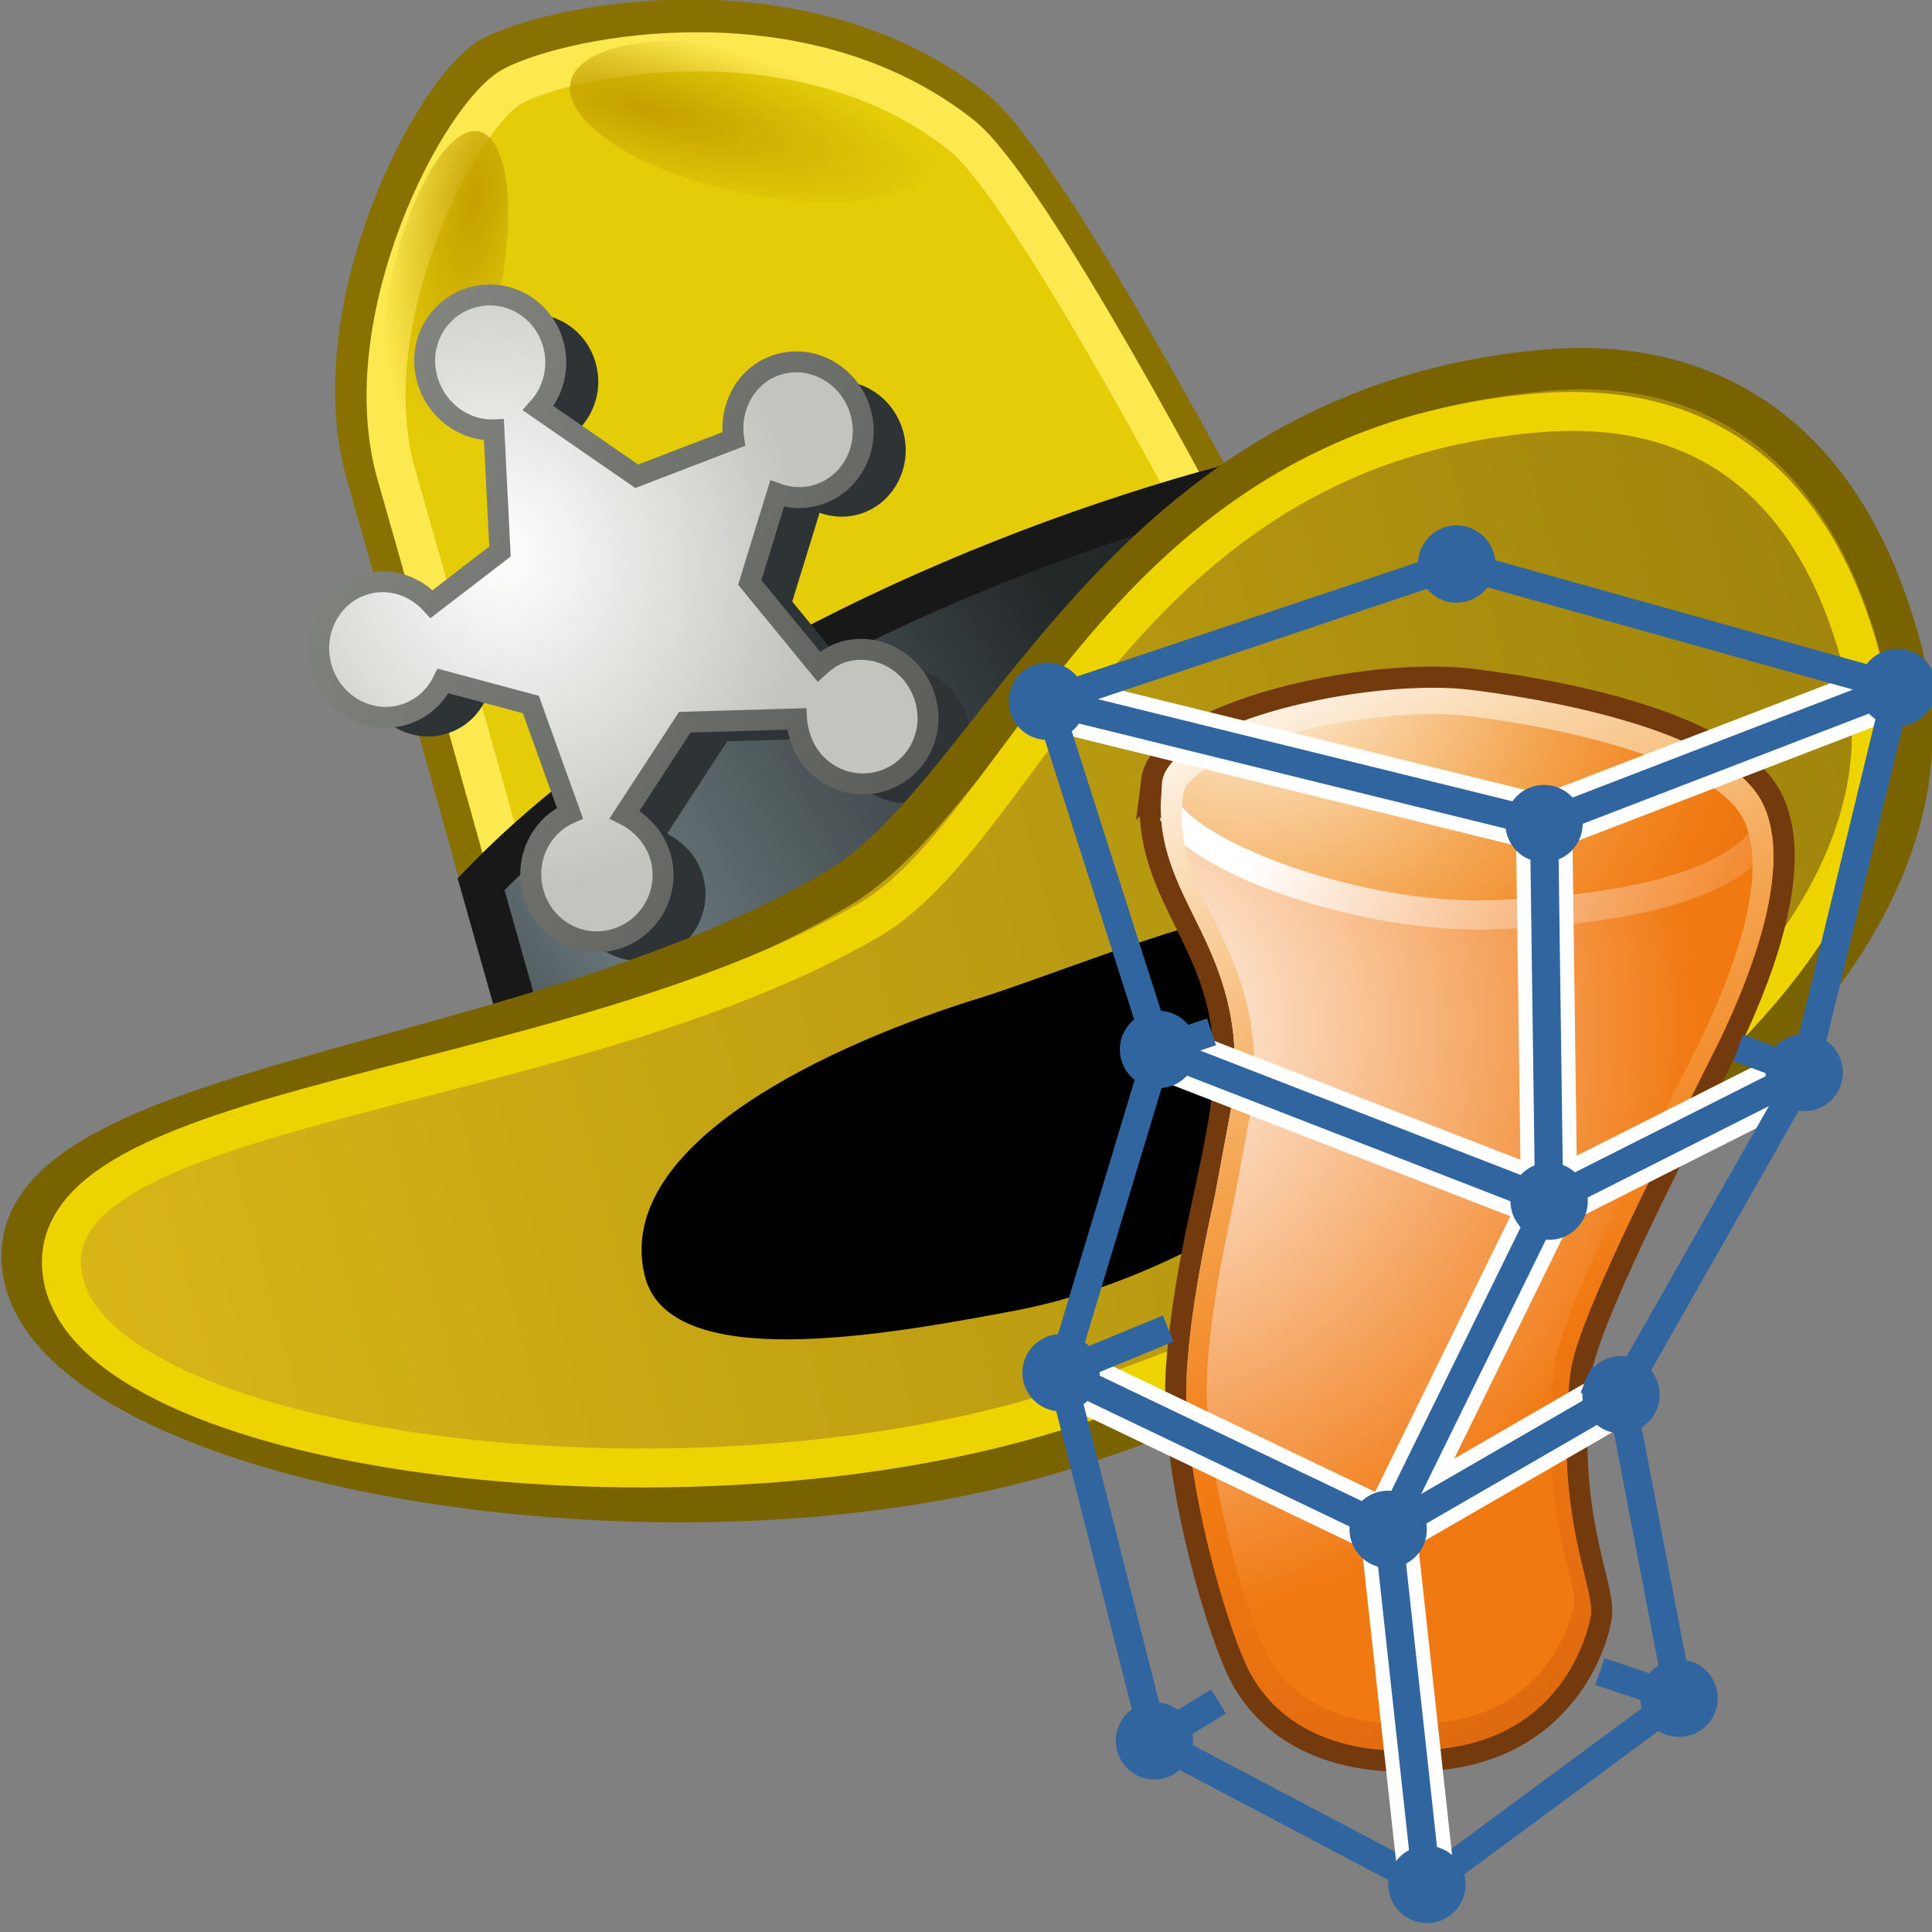 <?xml version="1.0" encoding="UTF-8" standalone="no"?>
<!-- Created with Inkscape (http://www.inkscape.org/) -->

<svg
   xmlns:a="http://ns.adobe.com/AdobeSVGViewerExtensions/3.0/"
   xmlns:i="http://ns.adobe.com/AdobeIllustrator/10.0/"
   xmlns:dc="http://purl.org/dc/elements/1.1/"
   xmlns:cc="http://creativecommons.org/ns#"
   xmlns:rdf="http://www.w3.org/1999/02/22-rdf-syntax-ns#"
   xmlns:svg="http://www.w3.org/2000/svg"
   xmlns="http://www.w3.org/2000/svg"
   xmlns:xlink="http://www.w3.org/1999/xlink"
   xmlns:sodipodi="http://sodipodi.sourceforge.net/DTD/sodipodi-0.dtd"
   xmlns:inkscape="http://www.inkscape.org/namespaces/inkscape"
   width="48px"
   height="48px"
   id="svg7511"
   version="1.1"
   inkscape:version="0.48.5 r10040"
   sodipodi:docname="wrangle.svg">
  <rect width="100%" height="100%" fill="#808080" stroke="none"/>
  <defs
     id="defs7513">
    <linearGradient
       id="linearGradient8408">
      <stop
         style="stop-color:#dbb718;stop-opacity:1;"
         offset="0"
         id="stop8410" />
      <stop
         style="stop-color:#9e830c;stop-opacity:1;"
         offset="1"
         id="stop8412" />
    </linearGradient>
    <linearGradient
       id="linearGradient8400">
      <stop
         style="stop-color:#ffffff;stop-opacity:1;"
         offset="0"
         id="stop8402" />
      <stop
         style="stop-color:#c4c4be;stop-opacity:1;"
         offset="1"
         id="stop8404" />
    </linearGradient>
    <linearGradient
       id="linearGradient8390">
      <stop
         style="stop-color:#888a85;stop-opacity:1;"
         offset="0"
         id="stop8392" />
      <stop
         style="stop-color:#5c5e5a;stop-opacity:1;"
         offset="1"
         id="stop8394" />
    </linearGradient>
    <linearGradient
       id="linearGradient8367">
      <stop
         style="stop-color:#4f595c;stop-opacity:1;"
         offset="0"
         id="stop8369" />
      <stop
         id="stop8375"
         offset="0.214"
         style="stop-color:#6c7a7e;stop-opacity:1;" />
      <stop
         style="stop-color:#232829;stop-opacity:1"
         offset="1"
         id="stop8371" />
    </linearGradient>
    <linearGradient
       inkscape:collect="always"
       id="linearGradient8349">
      <stop
         style="stop-color:#c4a000;stop-opacity:1;"
         offset="0"
         id="stop8351" />
      <stop
         style="stop-color:#c4a000;stop-opacity:0;"
         offset="1"
         id="stop8353" />
    </linearGradient>
    <radialGradient
       inkscape:collect="always"
       xlink:href="#linearGradient8349"
       id="radialGradient8355"
       cx="22.848"
       cy="8.308"
       fx="22.848"
       fy="8.308"
       r="5.256"
       gradientTransform="matrix(1.622,0.051,-0.041,0.435,-13.88,3.069)"
       gradientUnits="userSpaceOnUse" />
    <radialGradient
       inkscape:collect="always"
       xlink:href="#linearGradient8349"
       id="radialGradient8357"
       cx="22.648"
       cy="8.241"
       fx="22.648"
       fy="8.241"
       r="5.256"
       gradientTransform="matrix(1.473,-0.018,0.16,0.627,-12.025,3.057)"
       gradientUnits="userSpaceOnUse" />
    <linearGradient
       inkscape:collect="always"
       xlink:href="#linearGradient8367"
       id="linearGradient8373"
       x1="13.087"
       y1="21.736"
       x2="28.683"
       y2="17.695"
       gradientUnits="userSpaceOnUse"
       gradientTransform="matrix(1.003,-0.274,0.274,1.003,-6.959,5.923)" />
    <linearGradient
       inkscape:collect="always"
       xlink:href="#linearGradient8390"
       id="linearGradient8396"
       x1="11.524"
       y1="6.607"
       x2="24.843"
       y2="19.486"
       gradientUnits="userSpaceOnUse"
       gradientTransform="matrix(1.003,-0.274,0.274,1.003,-6.959,5.923)" />
    <radialGradient
       inkscape:collect="always"
       xlink:href="#linearGradient8400"
       id="radialGradient8406"
       cx="16.062"
       cy="12.389"
       fx="16.062"
       fy="12.389"
       r="7.266"
       gradientTransform="matrix(1.003,-0.274,0.305,1.118,-7.394,4.329)"
       gradientUnits="userSpaceOnUse" />
    <linearGradient
       inkscape:collect="always"
       xlink:href="#linearGradient8408"
       id="linearGradient8414"
       x1="-0.006"
       y1="25.304"
       x2="48.18"
       y2="25.304"
       gradientUnits="userSpaceOnUse"
       gradientTransform="matrix(1.003,-0.274,0.274,1.003,-6.959,5.923)" />
    <radialGradient
       inkscape:collect="always"
       xlink:href="#linearGradient2911"
       id="radialGradient2917"
       cx="3.299"
       cy="3.416"
       fx="3.299"
       fy="3.416"
       r="2.751"
       gradientUnits="userSpaceOnUse" />
    <linearGradient
       id="linearGradient2911">
      <stop
         style="stop-color:white;stop-opacity:1;"
         offset="0"
         id="stop2913" />
      <stop
         style="stop-color:#8e8e8e;stop-opacity:1;"
         offset="1"
         id="stop2915" />
    </linearGradient>
    <linearGradient
       inkscape:collect="always"
       xlink:href="#linearGradient4464"
       id="linearGradient4470"
       x1="10.276"
       y1="35.035"
       x2="14.832"
       y2="37.582"
       gradientUnits="userSpaceOnUse"
       gradientTransform="matrix(0.555,0.053,-0.053,0.555,25.564,23.188)" />
    <linearGradient
       inkscape:collect="always"
       id="linearGradient4464">
      <stop
         style="stop-color:#2e3436;stop-opacity:1;"
         offset="0"
         id="stop4466" />
      <stop
         style="stop-color:#2e3436;stop-opacity:0;"
         offset="1"
         id="stop4468" />
    </linearGradient>
    <linearGradient
       gradientTransform="matrix(0.558,0,0,0.558,23.595,23.652)"
       inkscape:collect="always"
       xlink:href="#linearGradient4501"
       id="linearGradient4507"
       x1="23.201"
       y1="3.505"
       x2="22.286"
       y2="32.37"
       gradientUnits="userSpaceOnUse" />
    <linearGradient
       inkscape:collect="always"
       id="linearGradient4501">
      <stop
         style="stop-color:#d3d7cf;stop-opacity:1"
         offset="0"
         id="stop4503" />
      <stop
         style="stop-color:white;stop-opacity:1"
         offset="1"
         id="stop4505" />
    </linearGradient>
    <radialGradient
       r="2.751"
       fy="3.416"
       fx="3.299"
       cy="3.416"
       cx="3.299"
       gradientUnits="userSpaceOnUse"
       id="radialGradient9255"
       xlink:href="#linearGradient2911"
       inkscape:collect="always" />
    <radialGradient
       inkscape:collect="always"
       xlink:href="#linearGradient2911"
       id="radialGradient9296"
       gradientUnits="userSpaceOnUse"
       cx="3.299"
       cy="3.416"
       fx="3.299"
       fy="3.416"
       r="2.751" />
    <radialGradient
       inkscape:collect="always"
       xlink:href="#linearGradient9027"
       id="radialGradient9033"
       cx="23.335"
       cy="44.42"
       fx="23.335"
       fy="44.42"
       r="18.562"
       gradientTransform="matrix(1,0,0,0.193,0,35.854)"
       gradientUnits="userSpaceOnUse" />
    <linearGradient
       id="linearGradient9027">
      <stop
         style="stop-color:#2e3436;stop-opacity:0.619;"
         offset="0"
         id="stop9029" />
      <stop
         style="stop-color:#2e3436;stop-opacity:0;"
         offset="1"
         id="stop9031" />
    </linearGradient>
    <linearGradient
       inkscape:collect="always"
       xlink:href="#linearGradient9035"
       id="linearGradient9041"
       x1="20.73"
       y1="29.815"
       x2="23.296"
       y2="45.056"
       gradientUnits="userSpaceOnUse"
       gradientTransform="matrix(0.989,0,0,0.989,9.007,-1.633)" />
    <linearGradient
       inkscape:collect="always"
       id="linearGradient9035">
      <stop
         style="stop-color:#888a85;stop-opacity:1;"
         offset="0"
         id="stop9037" />
      <stop
         style="stop-color:#51534f;stop-opacity:1"
         offset="1"
         id="stop9039" />
    </linearGradient>
    <linearGradient
       inkscape:collect="always"
       xlink:href="#linearGradient6497"
       id="linearGradient7996"
       gradientUnits="userSpaceOnUse"
       x1="287.517"
       y1="-439.753"
       x2="289.676"
       y2="-436.322" />
    <linearGradient
       inkscape:collect="always"
       id="linearGradient6497">
      <stop
         style="stop-color:#ffffff;stop-opacity:1;"
         offset="0"
         id="stop6499" />
      <stop
         style="stop-color:#ffffff;stop-opacity:0;"
         offset="1"
         id="stop6501" />
    </linearGradient>
    <linearGradient
       inkscape:collect="always"
       xlink:href="#linearGradient6513"
       id="linearGradient7998"
       gradientUnits="userSpaceOnUse"
       x1="286.512"
       y1="-441.291"
       x2="289.854"
       y2="-436.145" />
    <linearGradient
       inkscape:collect="always"
       id="linearGradient6513">
      <stop
         style="stop-color:#ffffff;stop-opacity:1;"
         offset="0"
         id="stop6515" />
      <stop
         style="stop-color:#ffffff;stop-opacity:0;"
         offset="1"
         id="stop6517" />
    </linearGradient>
    <linearGradient
       inkscape:collect="always"
       xlink:href="#linearGradient6538"
       id="linearGradient8000"
       gradientUnits="userSpaceOnUse"
       x1="285.941"
       y1="-439.939"
       x2="289.391"
       y2="-436.443" />
    <linearGradient
       inkscape:collect="always"
       id="linearGradient6538">
      <stop
         style="stop-color:#ffffff;stop-opacity:1;"
         offset="0"
         id="stop6540" />
      <stop
         style="stop-color:#ffffff;stop-opacity:0;"
         offset="1"
         id="stop6542" />
    </linearGradient>
    <linearGradient
       inkscape:collect="always"
       xlink:href="#linearGradient6527"
       id="linearGradient8002"
       gradientUnits="userSpaceOnUse"
       x1="275.942"
       y1="-437.105"
       x2="279.975"
       y2="-431.918" />
    <linearGradient
       inkscape:collect="always"
       id="linearGradient6527">
      <stop
         style="stop-color:#ffffff;stop-opacity:1;"
         offset="0"
         id="stop6530" />
      <stop
         style="stop-color:#ffffff;stop-opacity:0;"
         offset="1"
         id="stop6532" />
    </linearGradient>
    <linearGradient
       inkscape:collect="always"
       xlink:href="#linearGradient6549"
       id="linearGradient8004"
       gradientUnits="userSpaceOnUse"
       x1="286.666"
       y1="-439.484"
       x2="289.766"
       y2="-436.707" />
    <linearGradient
       inkscape:collect="always"
       id="linearGradient6549">
      <stop
         style="stop-color:#ffffff;stop-opacity:1;"
         offset="0"
         id="stop6551" />
      <stop
         style="stop-color:#ffffff;stop-opacity:0;"
         offset="1"
         id="stop6553" />
    </linearGradient>
    <linearGradient
       inkscape:collect="always"
       xlink:href="#linearGradient6538"
       id="linearGradient8006"
       gradientUnits="userSpaceOnUse"
       x1="284.802"
       y1="-441.233"
       x2="288.9"
       y2="-436.831" />
    <linearGradient
       inkscape:collect="always"
       xlink:href="#linearGradient6497"
       id="linearGradient8099"
       gradientUnits="userSpaceOnUse"
       x1="286.246"
       y1="-434.732"
       x2="290.121"
       y2="-439.69" />
    <linearGradient
       inkscape:collect="always"
       xlink:href="#linearGradient6513"
       id="linearGradient8097"
       gradientUnits="userSpaceOnUse"
       x1="287.147"
       y1="-434.809"
       x2="289.473"
       y2="-437.594" />
    <linearGradient
       inkscape:collect="always"
       xlink:href="#linearGradient6538"
       id="linearGradient8095"
       gradientUnits="userSpaceOnUse"
       x1="286.014"
       y1="-435.546"
       x2="288.375"
       y2="-438.971" />
    <linearGradient
       inkscape:collect="always"
       xlink:href="#linearGradient6470"
       id="linearGradient8093"
       gradientUnits="userSpaceOnUse"
       x1="276.614"
       y1="-431"
       x2="283.463"
       y2="-438.722" />
    <linearGradient
       inkscape:collect="always"
       id="linearGradient6470">
      <stop
         style="stop-color:#ffffff;stop-opacity:1;"
         offset="0"
         id="stop6472" />
      <stop
         style="stop-color:#ffffff;stop-opacity:0;"
         offset="1"
         id="stop6474" />
    </linearGradient>
    <linearGradient
       inkscape:collect="always"
       xlink:href="#linearGradient6549"
       id="linearGradient8091"
       gradientUnits="userSpaceOnUse"
       x1="286.295"
       y1="-435.628"
       x2="289.395"
       y2="-438.19" />
    <linearGradient
       inkscape:collect="always"
       xlink:href="#linearGradient6538"
       id="linearGradient8089"
       gradientUnits="userSpaceOnUse"
       x1="286.415"
       y1="-435.784"
       x2="290.078"
       y2="-439.289" />
    <linearGradient
       inkscape:collect="always"
       xlink:href="#linearGradient6538"
       id="linearGradient9023"
       gradientUnits="userSpaceOnUse"
       x1="286.415"
       y1="-435.784"
       x2="288.375"
       y2="-437.888" />
    <linearGradient
       inkscape:collect="always"
       xlink:href="#linearGradient6470"
       id="linearGradient8130"
       gradientUnits="userSpaceOnUse"
       gradientTransform="matrix(1.452,0,0,1.286,-374.468,572.5)"
       x1="271.022"
       y1="-441.052"
       x2="285.029"
       y2="-431.97" />
    <linearGradient
       gradientTransform="translate(8.742,-1.884)"
       inkscape:collect="always"
       xlink:href="#linearGradient9061"
       id="linearGradient9067"
       x1="29.124"
       y1="38.897"
       x2="27.356"
       y2="34.879"
       gradientUnits="userSpaceOnUse" />
    <linearGradient
       inkscape:collect="always"
       id="linearGradient9061">
      <stop
         style="stop-color:#5d5b58;stop-opacity:1;"
         offset="0"
         id="stop9063" />
      <stop
         style="stop-color:#5d5b58;stop-opacity:0;"
         offset="1"
         id="stop9065" />
    </linearGradient>
    <linearGradient
       inkscape:collect="always"
       xlink:href="#linearGradient9073"
       id="linearGradient9071"
       gradientUnits="userSpaceOnUse"
       x1="29.124"
       y1="38.897"
       x2="27.356"
       y2="34.879"
       gradientTransform="matrix(0.917,-0.399,0.399,0.917,4.662,6.088)" />
    <linearGradient
       id="linearGradient9073">
      <stop
         id="stop9075"
         offset="0"
         style="stop-color:#74726e;stop-opacity:1;" />
      <stop
         id="stop9077"
         offset="1"
         style="stop-color:#5d5b58;stop-opacity:0;" />
    </linearGradient>
    <radialGradient
       r="18.562"
       fy="44.42"
       fx="23.335"
       cy="44.42"
       cx="23.335"
       gradientTransform="matrix(1,0,0,0.193,0,35.854)"
       gradientUnits="userSpaceOnUse"
       id="radialGradient9549"
       xlink:href="#linearGradient9027"
       inkscape:collect="always" />
    <radialGradient
       inkscape:collect="always"
       xlink:href="#linearGradient9027"
       id="radialGradient9839"
       gradientUnits="userSpaceOnUse"
       gradientTransform="matrix(1,0,0,0.193,0,35.854)"
       cx="23.335"
       cy="44.42"
       fx="23.335"
       fy="44.42"
       r="18.562" />
    <linearGradient
       inkscape:collect="always"
       xlink:href="#linearGradient9035"
       id="linearGradient9841"
       gradientUnits="userSpaceOnUse"
       gradientTransform="matrix(0.989,0,0,0.989,9.007,-1.633)"
       x1="20.73"
       y1="29.815"
       x2="23.296"
       y2="45.056" />
    <linearGradient
       inkscape:collect="always"
       xlink:href="#linearGradient6497"
       id="linearGradient9843"
       gradientUnits="userSpaceOnUse"
       x1="287.517"
       y1="-439.753"
       x2="289.676"
       y2="-436.322" />
    <linearGradient
       inkscape:collect="always"
       xlink:href="#linearGradient6513"
       id="linearGradient9845"
       gradientUnits="userSpaceOnUse"
       x1="286.512"
       y1="-441.291"
       x2="289.854"
       y2="-436.145" />
    <linearGradient
       inkscape:collect="always"
       xlink:href="#linearGradient6538"
       id="linearGradient9847"
       gradientUnits="userSpaceOnUse"
       x1="285.941"
       y1="-439.939"
       x2="289.391"
       y2="-436.443" />
    <linearGradient
       inkscape:collect="always"
       xlink:href="#linearGradient6527"
       id="linearGradient9849"
       gradientUnits="userSpaceOnUse"
       x1="275.942"
       y1="-437.105"
       x2="279.975"
       y2="-431.918" />
    <linearGradient
       inkscape:collect="always"
       xlink:href="#linearGradient6549"
       id="linearGradient9851"
       gradientUnits="userSpaceOnUse"
       x1="286.666"
       y1="-439.484"
       x2="289.766"
       y2="-436.707" />
    <linearGradient
       inkscape:collect="always"
       xlink:href="#linearGradient6538"
       id="linearGradient9853"
       gradientUnits="userSpaceOnUse"
       x1="284.802"
       y1="-441.233"
       x2="288.9"
       y2="-436.831" />
    <linearGradient
       inkscape:collect="always"
       xlink:href="#linearGradient6497"
       id="linearGradient9855"
       gradientUnits="userSpaceOnUse"
       x1="286.246"
       y1="-434.732"
       x2="290.121"
       y2="-439.69" />
    <linearGradient
       inkscape:collect="always"
       xlink:href="#linearGradient6513"
       id="linearGradient9857"
       gradientUnits="userSpaceOnUse"
       x1="287.147"
       y1="-434.809"
       x2="289.473"
       y2="-437.594" />
    <linearGradient
       inkscape:collect="always"
       xlink:href="#linearGradient6538"
       id="linearGradient9859"
       gradientUnits="userSpaceOnUse"
       x1="286.014"
       y1="-435.546"
       x2="288.375"
       y2="-438.971" />
    <linearGradient
       inkscape:collect="always"
       xlink:href="#linearGradient6470"
       id="linearGradient9861"
       gradientUnits="userSpaceOnUse"
       x1="276.614"
       y1="-431"
       x2="283.463"
       y2="-438.722" />
    <linearGradient
       inkscape:collect="always"
       xlink:href="#linearGradient6549"
       id="linearGradient9863"
       gradientUnits="userSpaceOnUse"
       x1="286.295"
       y1="-435.628"
       x2="289.395"
       y2="-438.19" />
    <linearGradient
       inkscape:collect="always"
       xlink:href="#linearGradient6538"
       id="linearGradient9865"
       gradientUnits="userSpaceOnUse"
       x1="286.415"
       y1="-435.784"
       x2="290.078"
       y2="-439.289" />
    <linearGradient
       inkscape:collect="always"
       xlink:href="#linearGradient6538"
       id="linearGradient9867"
       gradientUnits="userSpaceOnUse"
       x1="286.415"
       y1="-435.784"
       x2="288.375"
       y2="-437.888" />
    <linearGradient
       inkscape:collect="always"
       xlink:href="#linearGradient6470"
       id="linearGradient9869"
       gradientUnits="userSpaceOnUse"
       gradientTransform="matrix(1.452,0,0,1.286,-374.468,572.5)"
       x1="271.022"
       y1="-441.052"
       x2="285.029"
       y2="-431.97" />
    <linearGradient
       inkscape:collect="always"
       xlink:href="#linearGradient9061"
       id="linearGradient9871"
       gradientUnits="userSpaceOnUse"
       gradientTransform="translate(8.742,-1.884)"
       x1="29.124"
       y1="38.897"
       x2="27.356"
       y2="34.879" />
    <linearGradient
       inkscape:collect="always"
       xlink:href="#linearGradient9073"
       id="linearGradient9873"
       gradientUnits="userSpaceOnUse"
       gradientTransform="matrix(0.917,-0.399,0.399,0.917,4.662,6.088)"
       x1="29.124"
       y1="38.897"
       x2="27.356"
       y2="34.879" />
    <radialGradient
       inkscape:collect="always"
       xlink:href="#XMLID_682_"
       id="radialGradient27890"
       gradientUnits="userSpaceOnUse"
       cx="1075.242"
       cy="319.909"
       fx="1075.242"
       fy="319.909"
       r="30.002" />
    <radialGradient
       gradientUnits="userSpaceOnUse"
       fy="319.909"
       fx="1075.242"
       r="30.002"
       cy="319.909"
       cx="1075.242"
       id="XMLID_682_">
      <stop
         id="stop11425"
         style="stop-color:#FFFFFF"
         offset="0" />
      <stop
         id="stop11427"
         style="stop-color:#F9D3A3"
         offset="0.162" />
      <stop
         id="stop11429"
         style="stop-color:#F4A34D"
         offset="0.351" />
      <stop
         id="stop11431"
         style="stop-color:#F28421"
         offset="0.485" />
      <stop
         id="stop11433"
         style="stop-color:#F17912"
         offset="0.551" />
      <stop
         id="stop11435"
         style="stop-color:#CE5B0B"
         offset="1" />
      <a:midPointStop
         style="stop-color:#FFFFFF"
         offset="0" />
      <a:midPointStop
         style="stop-color:#FFFFFF"
         offset="0.455" />
      <a:midPointStop
         style="stop-color:#F17912"
         offset="0.551" />
      <a:midPointStop
         style="stop-color:#F17912"
         offset="0.5" />
      <a:midPointStop
         style="stop-color:#CE5B0B"
         offset="1" />
    </radialGradient>
    <radialGradient
       inkscape:collect="always"
       xlink:href="#XMLID_683_"
       id="radialGradient27892"
       gradientUnits="userSpaceOnUse"
       cx="1069.944"
       cy="332.917"
       fx="1069.944"
       fy="332.917"
       r="20.22" />
    <radialGradient
       gradientUnits="userSpaceOnUse"
       fy="332.917"
       fx="1069.944"
       r="20.22"
       cy="332.917"
       cx="1069.944"
       id="XMLID_683_">
      <stop
         id="stop11440"
         style="stop-color:#FFFFFF"
         offset="0" />
      <stop
         id="stop11442"
         style="stop-color:#F17912"
         offset="1" />
      <a:midPointStop
         style="stop-color:#FFFFFF"
         offset="0" />
      <a:midPointStop
         style="stop-color:#FFFFFF"
         offset="0.5" />
      <a:midPointStop
         style="stop-color:#F17912"
         offset="1" />
    </radialGradient>
    <linearGradient
       inkscape:collect="always"
       xlink:href="#XMLID_684_"
       id="linearGradient27894"
       gradientUnits="userSpaceOnUse"
       x1="1076.909"
       y1="323.984"
       x2="1092.624"
       y2="331.371" />
    <linearGradient
       y2="331.371"
       x2="1092.624"
       y1="323.984"
       x1="1076.909"
       gradientUnits="userSpaceOnUse"
       id="XMLID_684_">
      <stop
         id="stop11449"
         style="stop-color:#FFFFFF"
         offset="0" />
      <stop
         id="stop11451"
         style="stop-color:#F17912"
         offset="1" />
      <a:midPointStop
         style="stop-color:#FFFFFF"
         offset="0" />
      <a:midPointStop
         style="stop-color:#FFFFFF"
         offset="0.5" />
      <a:midPointStop
         style="stop-color:#F17912"
         offset="1" />
    </linearGradient>
    <linearGradient
       inkscape:collect="always"
       xlink:href="#XMLID_685_"
       id="linearGradient27896"
       gradientUnits="userSpaceOnUse"
       x1="1073.252"
       y1="321.211"
       x2="1096.214"
       y2="361.954" />
    <linearGradient
       y2="361.954"
       x2="1096.214"
       y1="321.211"
       x1="1073.252"
       gradientUnits="userSpaceOnUse"
       id="XMLID_685_">
      <stop
         id="stop11458"
         style="stop-color:#FFFFFF"
         offset="0" />
      <stop
         id="stop11460"
         style="stop-color:#F9D3A3"
         offset="0.155" />
      <stop
         id="stop11462"
         style="stop-color:#F4A34D"
         offset="0.337" />
      <stop
         id="stop11464"
         style="stop-color:#F28421"
         offset="0.466" />
      <stop
         id="stop11466"
         style="stop-color:#F17912"
         offset="0.528" />
      <stop
         id="stop11468"
         style="stop-color:#CE5B0B"
         offset="1" />
      <a:midPointStop
         style="stop-color:#FFFFFF"
         offset="0" />
      <a:midPointStop
         style="stop-color:#FFFFFF"
         offset="0.455" />
      <a:midPointStop
         style="stop-color:#F17912"
         offset="0.528" />
      <a:midPointStop
         style="stop-color:#F17912"
         offset="0.5" />
      <a:midPointStop
         style="stop-color:#CE5B0B"
         offset="1" />
    </linearGradient>
  </defs>
  <sodipodi:namedview
     id="base"
     pagecolor="#ffffff"
     bordercolor="#666666"
     borderopacity="1.0"
     inkscape:pageopacity="0.0"
     inkscape:pageshadow="2"
     inkscape:zoom="19.79899"
     inkscape:cx="8.6961893"
     inkscape:cy="22.356399"
     inkscape:current-layer="layer1"
     showgrid="true"
     inkscape:grid-bbox="true"
     inkscape:document-units="px"
     inkscape:window-width="2560"
     inkscape:window-height="1377"
     inkscape:window-x="-8"
     inkscape:window-y="-8"
     inkscape:window-maximized="1" />
  <g
     id="layer1"
     inkscape:label="Layer 1"
     inkscape:groupmode="layer">
    <path
       style="color:#000000;fill:#e4cc09;fill-opacity:1;stroke:#897100;stroke-width:1.04;stroke-linecap:butt;stroke-linejoin:miter;stroke-miterlimit:4;stroke-opacity:1;stroke-dasharray:none;stroke-dashoffset:0;marker:none;visibility:visible;display:inline;overflow:visible;enable-background:accumulate"
       d="m 13.204,26.362 c 0,0 -3.079,-11.093 -4.08,-14.569 -1.19,-4.131 1.721,-9.65 3.107,-10.375 1.572,-0.823 7.72,-2.044 11.956,1.315 1.831,1.452 6.794,10.943 6.794,10.943 -3.763,7.071 -9.714,11.267 -17.776,12.686 z"
       id="path8319"
       inkscape:connector-curvature="0"
       sodipodi:nodetypes="cssscc" />
    <path
       sodipodi:nodetypes="cssscc"
       inkscape:connector-curvature="0"
       id="path8418"
       d="m 13.655,25.383 c 0,0 -2.869,-10.338 -3.803,-13.578 -1.109,-3.85 1.604,-8.994 2.895,-9.67 1.465,-0.767 7.195,-1.905 11.143,1.225 1.707,1.353 6.332,10.199 6.332,10.199 -3.507,6.59 -9.053,10.501 -16.568,11.823 z"
       style="color:#000000;fill:none;stroke:#fce94f;stroke-width:0.969;stroke-linecap:butt;stroke-linejoin:miter;stroke-miterlimit:4;stroke-opacity:1;stroke-dasharray:none;stroke-dashoffset:0;marker:none;visibility:visible;display:inline;overflow:visible;enable-background:accumulate" />
    <path
       sodipodi:type="arc"
       style="color:#000000;fill:url(#radialGradient8355);fill-opacity:1;stroke:none;stroke-width:0.1;marker:none;visibility:visible;display:inline;overflow:visible;enable-background:accumulate"
       id="path8335"
       sodipodi:cx="25.75889"
       sodipodi:cy="7.518137"
       sodipodi:rx="5.1931424"
       sodipodi:ry="2.0925124"
       d="m 30.952,7.518 a 5.193,2.093 0 1 1 -10.386,0 5.193,2.093 0 1 1 10.386,0 z"
       transform="matrix(0.861,0.203,-0.272,0.814,-1.466,-8.329)" />
    <path
       style="color:#000000;fill:url(#linearGradient8373);fill-opacity:1;stroke:#181818;stroke-width:1.04;stroke-linecap:butt;stroke-linejoin:miter;stroke-miterlimit:4;stroke-opacity:1;stroke-dasharray:none;stroke-dashoffset:0;marker:none;visibility:visible;display:inline;overflow:visible;enable-background:accumulate"
       d="m 11.952,21.967 c 4.497,-4.662 12.144,-8.184 18.587,-9.912 l 1.934,5.299 -18.992,10.023 z"
       id="path8327"
       inkscape:connector-curvature="0"
       sodipodi:nodetypes="ccccc" />
    <path
       transform="matrix(-0.186,0.743,0.594,0.302,11.376,-14.243)"
       d="m 30.952,7.518 a 5.193,2.093 0 1 1 -10.386,0 5.193,2.093 0 1 1 10.386,0 z"
       sodipodi:ry="2.0925124"
       sodipodi:rx="5.1931424"
       sodipodi:cy="7.518137"
       sodipodi:cx="25.75889"
       id="path8337"
       style="color:#000000;fill:url(#radialGradient8357);fill-opacity:1;stroke:none;stroke-width:0.1;marker:none;visibility:visible;display:inline;overflow:visible;enable-background:accumulate"
       sodipodi:type="arc" />
    <path
       inkscape:connector-curvature="0"
       id="path8420"
       d="m 12.799,7.86 c -0.868,0.237 -1.376,1.131 -1.132,2.027 0.211,0.773 0.913,1.295 1.659,1.266 l 0.151,3.024 -1.699,1.305 C 11.374,15.039 10.762,14.816 10.158,14.981 9.291,15.217 8.791,16.143 9.035,17.039 c 0.244,0.896 1.145,1.44 2.012,1.203 0.464,-0.127 0.817,-0.44 1.015,-0.849 l 2.181,0.585 0.972,2.7 c -0.731,0.32 -1.135,1.15 -0.912,1.967 0.244,0.896 1.136,1.408 2.004,1.172 0.868,-0.237 1.407,-1.139 1.163,-2.035 -0.133,-0.488 -0.486,-0.862 -0.898,-1.069 l 1.497,-2.295 2.774,-0.082 c 0.006,0.122 0.038,0.262 0.071,0.385 0.244,0.896 1.136,1.408 2.004,1.172 0.868,-0.237 1.376,-1.131 1.132,-2.027 -0.244,-0.896 -1.145,-1.44 -2.012,-1.203 -0.255,0.069 -0.456,0.207 -0.639,0.376 l -1.716,-2.093 0.679,-2.206 c 0.298,0.107 0.63,0.132 0.955,0.043 0.868,-0.237 1.368,-1.162 1.123,-2.058 C 22.195,9.828 21.295,9.284 20.427,9.52 19.625,9.739 19.16,10.554 19.284,11.382 l -2.409,0.926 -2.448,-1.691 c 0.371,-0.408 0.536,-1.001 0.376,-1.585 C 14.559,8.136 13.667,7.624 12.799,7.86 z"
       style="color:#000000;fill:#2e3436;fill-opacity:1;stroke:none;stroke-width:0.5;marker:none;visibility:visible;display:inline;overflow:visible;enable-background:accumulate" />
    <path
       style="color:#000000;fill:url(#radialGradient8406);fill-opacity:1;stroke:url(#linearGradient8396);stroke-width:0.52;stroke-miterlimit:4;stroke-dasharray:none;marker:none;visibility:visible;display:inline;overflow:visible;enable-background:accumulate"
       d="m 11.744,7.386 c -0.868,0.237 -1.376,1.131 -1.132,2.027 0.211,0.773 0.913,1.295 1.659,1.266 l 0.151,3.024 -1.699,1.305 C 10.319,14.564 9.707,14.341 9.103,14.506 8.236,14.743 7.736,15.668 7.98,16.564 c 0.244,0.896 1.145,1.44 2.012,1.203 0.464,-0.127 0.817,-0.441 1.015,-0.849 l 2.181,0.585 0.972,2.7 c -0.731,0.32 -1.135,1.15 -0.912,1.967 0.244,0.896 1.136,1.408 2.004,1.172 0.868,-0.237 1.407,-1.139 1.163,-2.035 -0.133,-0.488 -0.486,-0.862 -0.898,-1.069 l 1.497,-2.295 2.774,-0.082 c 0.006,0.122 0.038,0.262 0.071,0.385 0.244,0.896 1.136,1.408 2.004,1.172 0.868,-0.237 1.376,-1.131 1.132,-2.027 -0.244,-0.896 -1.145,-1.44 -2.012,-1.203 -0.255,0.069 -0.456,0.207 -0.639,0.376 l -1.716,-2.093 0.679,-2.206 c 0.298,0.107 0.63,0.132 0.955,0.043 0.868,-0.237 1.368,-1.162 1.123,-2.058 C 21.14,9.353 20.24,8.809 19.372,9.046 18.57,9.264 18.105,10.079 18.229,10.907 L 15.82,11.833 13.371,10.142 C 13.742,9.734 13.907,9.142 13.748,8.557 13.504,7.662 12.612,7.149 11.744,7.386 z"
       id="path8377"
       inkscape:connector-curvature="0" />
    <path
       style="fill:url(#linearGradient8414);fill-opacity:1;stroke:#796300;stroke-width:1.029;stroke-linecap:butt;stroke-linejoin:miter;stroke-miterlimit:4;stroke-opacity:1;stroke-dasharray:none"
       d="M 20.827,22.068 C 24.885,19.651 27.816,10.123 38.387,9.199 40.407,9.022 45.384,9.119 47.236,16.162 49.623,25.243 35.315,33.194 26.506,35.984 16.756,39.073 1.4,36.401 0.586,31.626 -0.228,26.851 12.89,26.795 20.827,22.068 z"
       id="path7530"
       inkscape:connector-curvature="0"
       sodipodi:nodetypes="ssssss" />
    <path
       style="color:#000000;fill:#000000;fill-opacity:1;stroke:none;stroke-width:0.1;marker:none;visibility:visible;display:inline;overflow:visible;enable-background:accumulate"
       d="m 16.018,31.693 c -0.807,-3.317 4.79,-5.808 8.303,-6.891 2.873,-0.886 10.575,-4.332 11.592,-1.418 1.054,3.019 -4.917,8.092 -10.727,9.185 -3.255,0.612 -8.574,1.566 -9.168,-0.877 z"
       id="path8300"
       inkscape:connector-curvature="0"
       sodipodi:nodetypes="sssss" />
    <path
       sodipodi:nodetypes="ssssss"
       inkscape:connector-curvature="0"
       id="path8416"
       d="m 21.576,22.868 c 3.923,-2.271 6.262,-11.616 16.416,-12.59 1.94,-0.186 6.572,-0.28 8.267,6.177 C 48.443,24.778 34.763,32.383 26.278,35.053 16.886,38.008 2.28,36.085 1.554,31.703 0.829,27.321 13.905,27.309 21.576,22.868 z"
       style="fill:none;stroke:#edd400;stroke-width:0.967;stroke-linecap:butt;stroke-linejoin:miter;stroke-miterlimit:4;stroke-opacity:1;stroke-dasharray:none" />
    <g
       transform="matrix(0.72,0,0,0.72,17.95,13.185)"
       id="g58409">
      <g
         transform="matrix(1.034,0,0,1.034,-0.339,0.002)"
         id="g27814">
        <g
           transform="translate(-1057.371,-316.436)"
           id="g11422">
          <radialGradient
             gradientUnits="userSpaceOnUse"
             fy="319.909"
             fx="1075.242"
             r="30.002"
             cy="319.909"
             cx="1075.242"
             id="radialGradient27721">
            <stop
               id="stop27723"
               style="stop-color:#FFFFFF"
               offset="0" />
            <stop
               id="stop27725"
               style="stop-color:#F9D3A3"
               offset="0.162" />
            <stop
               id="stop27727"
               style="stop-color:#F4A34D"
               offset="0.351" />
            <stop
               id="stop27729"
               style="stop-color:#F28421"
               offset="0.485" />
            <stop
               id="stop27731"
               style="stop-color:#F17912"
               offset="0.551" />
            <stop
               id="stop27733"
               style="stop-color:#CE5B0B"
               offset="1" />
            <a:midPointStop
               style="stop-color:#FFFFFF"
               offset="0" />
            <a:midPointStop
               style="stop-color:#FFFFFF"
               offset="0.455" />
            <a:midPointStop
               style="stop-color:#F17912"
               offset="0.551" />
            <a:midPointStop
               style="stop-color:#F17912"
               offset="0.5" />
            <a:midPointStop
               style="stop-color:#CE5B0B"
               offset="1" />
          </radialGradient>
          <path
             inkscape:connector-curvature="0"
             style="fill:url(#radialGradient27890);stroke:#733b0d;stroke-width:0.94"
             id="path11437"
             d="m 1072.135,324.789 c 0.267,-2.168 7.058,-3.709 10.562,-3.279 3.503,0.428 8.779,1.58 9.934,3.923 1.152,2.342 -0.609,6.36 -1.408,8.04 -0.796,1.68 -4.75,9.08 -4.993,11.077 -0.567,4.646 0.808,7.067 0.685,8.068 -0.121,1.001 -1.255,4.291 -5.252,4.703 -3.842,0.394 -5.874,-1.122 -6.708,-2.959 -0.833,-1.837 -2.213,-6.758 -1.99,-9.944 0.254,-3.635 1.222,-6.531 1.519,-8.957 0.643,-5.28 -2.855,-6.53 -2.349,-10.672 z"
             i:knockout="Off" />
          <radialGradient
             gradientUnits="userSpaceOnUse"
             fy="332.917"
             fx="1069.944"
             r="20.22"
             cy="332.917"
             cx="1069.944"
             id="radialGradient27736">
            <stop
               id="stop27738"
               style="stop-color:#FFFFFF"
               offset="0" />
            <stop
               id="stop27740"
               style="stop-color:#F17912"
               offset="1" />
            <a:midPointStop
               style="stop-color:#FFFFFF"
               offset="0" />
            <a:midPointStop
               style="stop-color:#FFFFFF"
               offset="0.5" />
            <a:midPointStop
               style="stop-color:#F17912"
               offset="1" />
          </radialGradient>
          <path
             inkscape:connector-curvature="0"
             style="fill:url(#radialGradient27892)"
             id="path11444"
             d="m 1092.75,326.641 c -0.3,1.311 -2.95,2.908 -9.435,3.103 -4.194,0.127 -9.859,-1.767 -11.021,-3.682 l 0.051,0.069 c 0.112,1.203 0.591,2.174 1.095,3.192 0.636,1.288 1.356,2.749 1.356,4.88 l -0.081,1.286 -0.584,3.137 c -0.366,1.697 -0.78,3.627 -0.933,5.809 l -0.024,0.702 c 0,3.151 1.279,7.551 1.995,9.128 0.563,1.244 2.154,3.265 6.468,2.821 4.463,-0.46 5.037,-4.454 5.043,-4.494 0.034,-0.278 -0.078,-0.74 -0.221,-1.325 -0.32,-1.321 -0.856,-3.53 -0.464,-6.745 0.182,-1.494 2.245,-5.663 4.166,-9.453 l 0.847,-1.692 c 1.564,-3.29 1.882,-5.377 1.73,-6.688 l 0.012,-0.048 z"
             i:knockout="Off" />
          <g
             id="g11446">
            <linearGradient
               y2="331.371"
               x2="1092.624"
               y1="323.984"
               x1="1076.909"
               gradientUnits="userSpaceOnUse"
               id="linearGradient27744">
              <stop
                 id="stop27746"
                 style="stop-color:#FFFFFF"
                 offset="0" />
              <stop
                 id="stop27748"
                 style="stop-color:#F17912"
                 offset="1" />
              <a:midPointStop
                 style="stop-color:#FFFFFF"
                 offset="0" />
              <a:midPointStop
                 style="stop-color:#FFFFFF"
                 offset="0.5" />
              <a:midPointStop
                 style="stop-color:#F17912"
                 offset="1" />
            </linearGradient>
            <path
               inkscape:connector-curvature="0"
               style="fill:url(#linearGradient27894)"
               id="path11453"
               d="m 1072.294,326.062 c 1.162,1.915 6.827,3.809 11.021,3.682 6.484,-0.194 9.135,-1.792 9.435,-3.103 l -0.641,-0.444 c -0.147,0.646 -2.02,2.365 -8.813,2.57 -4.175,0.126 -9.511,-1.819 -10.446,-3.362 l -0.556,0.657 z"
               i:knockout="Off" />
          </g>
          <g
             id="g11455">
            <linearGradient
               y2="361.954"
               x2="1096.214"
               y1="321.211"
               x1="1073.252"
               gradientUnits="userSpaceOnUse"
               id="linearGradient27752">
              <stop
                 id="stop27754"
                 style="stop-color:#FFFFFF"
                 offset="0" />
              <stop
                 id="stop27756"
                 style="stop-color:#F9D3A3"
                 offset="0.155" />
              <stop
                 id="stop27758"
                 style="stop-color:#F4A34D"
                 offset="0.337" />
              <stop
                 id="stop27760"
                 style="stop-color:#F28421"
                 offset="0.466" />
              <stop
                 id="stop27762"
                 style="stop-color:#F17912"
                 offset="0.528" />
              <stop
                 id="stop27764"
                 style="stop-color:#CE5B0B"
                 offset="1" />
              <a:midPointStop
                 style="stop-color:#FFFFFF"
                 offset="0" />
              <a:midPointStop
                 style="stop-color:#FFFFFF"
                 offset="0.455" />
              <a:midPointStop
                 style="stop-color:#F17912"
                 offset="0.528" />
              <a:midPointStop
                 style="stop-color:#F17912"
                 offset="0.5" />
              <a:midPointStop
                 style="stop-color:#CE5B0B"
                 offset="1" />
            </linearGradient>
            <path
               inkscape:connector-curvature="0"
               style="fill:url(#linearGradient27896)"
               id="path11470"
               d="m 1073.082,323.809 0,0 c -0.431,0.338 -0.671,0.677 -0.713,1.009 0,0.001 -0.048,0.782 -0.048,0.782 0,1.458 0.543,2.559 1.119,3.724 0.636,1.288 1.356,2.749 1.356,4.88 l -0.081,1.286 -0.584,3.137 c -0.366,1.697 -0.78,3.627 -0.933,5.809 l -0.024,0.702 c 0,3.151 1.279,7.551 1.995,9.128 0.563,1.244 2.154,3.265 6.468,2.821 4.463,-0.46 5.037,-4.454 5.043,-4.494 0.034,-0.278 -0.078,-0.74 -0.221,-1.325 -0.32,-1.321 -0.856,-3.53 -0.464,-6.745 0.182,-1.494 2.245,-5.663 4.166,-9.453 l 0.847,-1.692 c 2.14,-4.501 1.947,-6.748 1.41,-7.84 -1.264,-2.568 -7.783,-3.552 -9.75,-3.793 -2.702,-0.333 -7.657,0.556 -9.586,2.064 z m 9.528,-1.189 c 3.663,0.448 8.261,1.62 9.161,3.449 0.48,0.976 0.63,3.024 -1.377,7.249 l -0.823,1.646 c -1.893,3.733 -3.928,7.848 -4.114,9.38 -0.394,3.22 0.143,5.428 0.464,6.748 0.111,0.463 0.228,0.941 0.205,1.127 0,0.032 -0.568,3.582 -4.513,3.989 -3.925,0.401 -5.35,-1.386 -5.851,-2.488 -0.683,-1.507 -1.904,-5.71 -1.904,-8.721 l 0.021,-0.653 c 0.147,-2.098 0.549,-3.963 0.902,-5.61 l 0.574,-3.083 c 0,-0.015 0.086,-1.326 0.086,-1.326 0,-2.187 -0.729,-3.664 -1.373,-4.967 -0.561,-1.136 -1.045,-2.116 -1.045,-3.432 l 0.044,-0.708 c 0.024,-0.192 0.21,-0.435 0.522,-0.679 l 0,0 c 1.805,-1.408 6.467,-2.233 9.021,-1.921 z"
               i:knockout="Off" />
          </g>
        </g>
        <line
           style="fill:none;stroke:#3065a0;stroke-width:0.94"
           id="line11474"
           y2="38.961"
           x2="32.251"
           y1="45.174"
           x1="23.837"
           i:knockout="Off" />
        <line
           style="fill:none;stroke:#3065a0;stroke-width:0.94"
           id="line11476"
           y2="40.381"
           x2="14.742"
           y1="45.174"
           x1="23.837"
           i:knockout="Off" />
        <line
           style="fill:none;stroke:#ffffff;stroke-width:1.88"
           id="line11478"
           y2="9.773"
           x2="27.745"
           y1="5.69"
           x1="11.171"
           i:knockout="Off" />
        <line
           style="fill:none;stroke:#ffffff;stroke-width:1.88"
           id="line11480"
           y2="17.311"
           x2="14.879"
           y1="22.372"
           x1="27.915"
           i:knockout="Off" />
        <line
           style="fill:none;stroke:#ffffff;stroke-width:1.88"
           id="line11482"
           y2="28.099"
           x2="11.626"
           y1="33.325"
           x1="22.542"
           i:knockout="Off" />
        <line
           style="fill:none;stroke:#ffffff;stroke-width:1.88"
           id="line11484"
           y2="5.23"
           x2="39.544"
           y1="9.773"
           x1="27.745"
           i:knockout="Off" />
        <line
           style="fill:none;stroke:#ffffff;stroke-width:1.88"
           id="line11486"
           y2="18.08"
           x2="36.426"
           y1="22.372"
           x1="27.915"
           i:knockout="Off" />
        <line
           style="fill:none;stroke:#ffffff;stroke-width:1.88"
           id="line11488"
           y2="28.833"
           x2="30.313"
           y1="33.325"
           x1="22.542"
           i:knockout="Off" />
        <line
           style="fill:none;stroke:#3065a0;stroke-width:0.94"
           id="line11490"
           y2="1.111"
           x2="24.827"
           y1="5.69"
           x1="11.171"
           i:knockout="Off" />
        <line
           style="fill:none;stroke:#3065a0;stroke-width:0.94"
           id="line11492"
           y2="1.111"
           x2="24.827"
           y1="5.23"
           x1="39.544"
           i:knockout="Off" />
        <line
           style="fill:none;stroke:#ffffff;stroke-width:1.88"
           id="line11494"
           y2="45.174"
           x2="23.837"
           y1="33.325"
           x1="22.542"
           i:knockout="Off" />
        <line
           style="fill:none;stroke:#3065a0;stroke-width:0.94"
           id="line11496"
           y2="38.961"
           x2="32.251"
           y1="28.833"
           x1="30.313"
           i:knockout="Off" />
        <line
           style="fill:none;stroke:#3065a0;stroke-width:0.94"
           id="line11498"
           y2="40.381"
           x2="14.742"
           y1="28.099"
           x1="11.626"
           i:knockout="Off" />
        <line
           style="fill:none;stroke:#3065a0;stroke-width:0.94"
           id="line11500"
           y2="17.311"
           x2="14.879"
           y1="28.099"
           x1="11.626"
           i:knockout="Off" />
        <line
           style="fill:none;stroke:#3065a0;stroke-width:0.94"
           id="line11502"
           y2="5.69"
           x2="11.171"
           y1="17.311"
           x1="14.879"
           i:knockout="Off" />
        <line
           style="fill:none;stroke:#ffffff;stroke-width:1.88"
           id="line11504"
           y2="22.372"
           x2="27.915"
           y1="33.325"
           x1="22.542"
           i:knockout="Off" />
        <line
           style="fill:none;stroke:#ffffff;stroke-width:1.88"
           id="line11506"
           y2="9.773"
           x2="27.745"
           y1="22.372"
           x1="27.915"
           i:knockout="Off" />
        <line
           style="fill:none;stroke:#3065a0;stroke-width:0.94"
           id="line11508"
           y2="18.08"
           x2="36.426"
           y1="5.23"
           x1="39.544"
           i:knockout="Off" />
        <line
           style="fill:none;stroke:#3065a0;stroke-width:0.94"
           id="line11510"
           y2="28.833"
           x2="30.313"
           y1="18.08"
           x1="36.426"
           i:knockout="Off" />
        <line
           style="fill:#3065a0;stroke:#3065a0;stroke-width:0.94"
           id="line11512"
           y2="16.724"
           x2="16.649"
           y1="17.311"
           x1="14.879"
           i:knockout="Off" />
        <line
           style="fill:#3065a0;stroke:#3065a0;stroke-width:0.94"
           id="line11514"
           y2="17.256"
           x2="34.223"
           y1="18.08"
           x1="36.426"
           i:knockout="Off" />
        <line
           style="fill:#3065a0;stroke:#3065a0;stroke-width:0.94"
           id="line11516"
           y2="28.329"
           x2="29.151"
           y1="28.833"
           x1="30.313"
           i:knockout="Off" />
        <line
           style="fill:#3065a0;stroke:#3065a0;stroke-width:0.94"
           id="line11518"
           y2="26.624"
           x2="15.202"
           y1="28.099"
           x1="11.626"
           i:knockout="Off" />
        <line
           style="fill:#3065a0;stroke:#3065a0;stroke-width:0.94"
           id="line11520"
           y2="39.07"
           x2="16.881"
           y1="40.381"
           x1="14.742"
           i:knockout="Off" />
        <line
           style="fill:#3065a0;stroke:#3065a0;stroke-width:0.94"
           id="line11522"
           y2="38.069"
           x2="29.612"
           y1="38.961"
           x1="32.251"
           i:knockout="Off" />
        <circle
           d="m 1083.018,317.547 c 0,0.453 -0.367,0.82 -0.82,0.82 -0.453,0 -0.82,-0.367 -0.82,-0.82 0,-0.453 0.367,-0.82 0.82,-0.82 0.453,0 0.82,0.367 0.82,0.82 z"
           transform="translate(-1057.371,-316.436)"
           style="fill:#3065a0;stroke:#3065a0;stroke-width:0.94"
           sodipodi:ry="0.81999999"
           sodipodi:rx="0.81999999"
           sodipodi:cy="317.547"
           sodipodi:cx="1082.198"
           id="circle11524"
           r="0.82"
           cy="317.547"
           cx="1082.198"
           i:knockout="Off" />
        <circle
           d="m 1069.363,322.126 c 0,0.453 -0.368,0.821 -0.821,0.821 -0.453,0 -0.821,-0.368 -0.821,-0.821 0,-0.453 0.368,-0.821 0.821,-0.821 0.453,0 0.821,0.368 0.821,0.821 z"
           transform="translate(-1057.371,-316.436)"
           style="fill:#3065a0;stroke:#3065a0;stroke-width:0.94"
           sodipodi:ry="0.82099998"
           sodipodi:rx="0.82099998"
           sodipodi:cy="322.12601"
           sodipodi:cx="1068.542"
           id="circle11526"
           r="0.821"
           cy="322.126"
           cx="1068.542"
           i:knockout="Off" />
        <circle
           d="m 1085.936,326.209 c 0,0.453 -0.368,0.821 -0.821,0.821 -0.453,0 -0.821,-0.368 -0.821,-0.821 0,-0.453 0.368,-0.821 0.821,-0.821 0.453,0 0.821,0.368 0.821,0.821 z"
           transform="translate(-1057.371,-316.436)"
           style="fill:#3065a0;stroke:#3065a0;stroke-width:0.94"
           sodipodi:ry="0.82099998"
           sodipodi:rx="0.82099998"
           sodipodi:cy="326.20901"
           sodipodi:cx="1085.115"
           id="circle11528"
           r="0.821"
           cy="326.209"
           cx="1085.115"
           i:knockout="Off" />
        <circle
           d="m 1097.735,321.666 c 0,0.453 -0.367,0.821 -0.821,0.821 -0.453,0 -0.821,-0.368 -0.821,-0.821 0,-0.453 0.368,-0.821 0.821,-0.821 0.454,0 0.821,0.368 0.821,0.821 z"
           transform="translate(-1057.371,-316.436)"
           style="fill:#3065a0;stroke:#3065a0;stroke-width:0.94"
           sodipodi:ry="0.82099998"
           sodipodi:rx="0.82099998"
           sodipodi:cy="321.66599"
           sodipodi:cx="1096.9139"
           id="circle11530"
           r="0.821"
           cy="321.666"
           cx="1096.914"
           i:knockout="Off" />
        <circle
           d="m 1094.619,334.516 c 0,0.453 -0.368,0.821 -0.821,0.821 -0.454,0 -0.821,-0.368 -0.821,-0.821 0,-0.453 0.367,-0.821 0.821,-0.821 0.453,0 0.821,0.368 0.821,0.821 z"
           transform="translate(-1057.371,-316.436)"
           style="fill:#3065a0;stroke:#3065a0;stroke-width:0.94"
           sodipodi:ry="0.82099998"
           sodipodi:rx="0.82099998"
           sodipodi:cy="334.51599"
           sodipodi:cx="1093.798"
           id="circle11532"
           r="0.821"
           cy="334.516"
           cx="1093.798"
           i:knockout="Off" />
        <circle
           d="m 1088.506,345.269 c 0,0.453 -0.368,0.821 -0.821,0.821 -0.454,0 -0.821,-0.368 -0.821,-0.821 0,-0.453 0.367,-0.821 0.821,-0.821 0.453,0 0.821,0.368 0.821,0.821 z"
           transform="translate(-1057.371,-316.436)"
           style="fill:#3065a0;stroke:#3065a0;stroke-width:0.94"
           sodipodi:ry="0.82099998"
           sodipodi:rx="0.82099998"
           sodipodi:cy="345.26901"
           sodipodi:cx="1087.6851"
           id="circle11534"
           r="0.821"
           cy="345.269"
           cx="1087.685"
           i:knockout="Off" />
        <circle
           d="m 1090.443,355.397 c 0,0.453 -0.367,0.821 -0.821,0.821 -0.453,0 -0.821,-0.368 -0.821,-0.821 0,-0.453 0.368,-0.821 0.821,-0.821 0.454,0 0.821,0.368 0.821,0.821 z"
           transform="translate(-1057.371,-316.436)"
           style="fill:#3065a0;stroke:#3065a0;stroke-width:0.94"
           sodipodi:ry="0.82099998"
           sodipodi:rx="0.82099998"
           sodipodi:cy="355.397"
           sodipodi:cx="1089.6219"
           id="circle11536"
           r="0.821"
           cy="355.397"
           cx="1089.622"
           i:knockout="Off" />
        <circle
           d="m 1082.029,361.61 c 0,0.453 -0.368,0.821 -0.821,0.821 -0.453,0 -0.821,-0.368 -0.821,-0.821 0,-0.453 0.368,-0.821 0.821,-0.821 0.453,0 0.821,0.368 0.821,0.821 z"
           transform="translate(-1057.371,-316.436)"
           style="fill:#3065a0;stroke:#3065a0;stroke-width:0.94"
           sodipodi:ry="0.82099998"
           sodipodi:rx="0.82099998"
           sodipodi:cy="361.60999"
           sodipodi:cx="1081.208"
           id="circle11538"
           r="0.821"
           cy="361.61"
           cx="1081.208"
           i:knockout="Off" />
        <circle
           d="m 1072.934,356.817 c 0,0.453 -0.367,0.821 -0.821,0.821 -0.453,0 -0.821,-0.368 -0.821,-0.821 0,-0.453 0.368,-0.821 0.821,-0.821 0.454,0 0.821,0.368 0.821,0.821 z"
           transform="translate(-1057.371,-316.436)"
           style="fill:#3065a0;stroke:#3065a0;stroke-width:0.94"
           sodipodi:ry="0.82099998"
           sodipodi:rx="0.82099998"
           sodipodi:cy="356.81699"
           sodipodi:cx="1072.113"
           id="circle11540"
           r="0.821"
           cy="356.817"
           cx="1072.113"
           i:knockout="Off" />
        <circle
           d="m 1069.818,344.535 c 0,0.453 -0.367,0.821 -0.821,0.821 -0.453,0 -0.821,-0.368 -0.821,-0.821 0,-0.453 0.368,-0.821 0.821,-0.821 0.454,0 0.821,0.368 0.821,0.821 z"
           transform="translate(-1057.371,-316.436)"
           style="fill:#3065a0;stroke:#3065a0;stroke-width:0.94"
           sodipodi:ry="0.82099998"
           sodipodi:rx="0.82099998"
           sodipodi:cy="344.535"
           sodipodi:cx="1068.9969"
           id="circle11542"
           r="0.821"
           cy="344.535"
           cx="1068.997"
           i:knockout="Off" />
        <circle
           d="m 1073.071,333.747 c 0,0.453 -0.368,0.821 -0.821,0.821 -0.453,0 -0.821,-0.368 -0.821,-0.821 0,-0.453 0.368,-0.821 0.821,-0.821 0.453,0 0.821,0.368 0.821,0.821 z"
           transform="translate(-1057.371,-316.436)"
           style="fill:#3065a0;stroke:#3065a0;stroke-width:0.94"
           sodipodi:ry="0.82099998"
           sodipodi:rx="0.82099998"
           sodipodi:cy="333.74701"
           sodipodi:cx="1072.25"
           id="circle11544"
           r="0.821"
           cy="333.747"
           cx="1072.25"
           i:knockout="Off" />
        <circle
           d="m 1086.107,338.808 c 0,0.453 -0.368,0.821 -0.821,0.821 -0.453,0 -0.821,-0.368 -0.821,-0.821 0,-0.453 0.368,-0.821 0.821,-0.821 0.453,0 0.821,0.368 0.821,0.821 z"
           transform="translate(-1057.371,-316.436)"
           style="fill:#3065a0;stroke:#3065a0;stroke-width:0.94"
           sodipodi:ry="0.82099998"
           sodipodi:rx="0.82099998"
           sodipodi:cy="338.80801"
           sodipodi:cx="1085.286"
           id="circle11546"
           r="0.821"
           cy="338.808"
           cx="1085.286"
           i:knockout="Off" />
        <circle
           d="m 1080.735,349.761 c 0,0.453 -0.367,0.821 -0.821,0.821 -0.453,0 -0.821,-0.368 -0.821,-0.821 0,-0.453 0.368,-0.821 0.821,-0.821 0.454,0 0.821,0.368 0.821,0.821 z"
           transform="translate(-1057.371,-316.436)"
           style="fill:#3065a0;stroke:#3065a0;stroke-width:0.94"
           sodipodi:ry="0.82099998"
           sodipodi:rx="0.82099998"
           sodipodi:cy="349.76099"
           sodipodi:cx="1079.9139"
           id="circle11548"
           r="0.821"
           cy="349.761"
           cx="1079.914"
           i:knockout="Off" />
        <line
           style="fill:none;stroke:#3065a0;stroke-width:0.94"
           id="line11550"
           y2="9.773"
           x2="27.745"
           y1="5.69"
           x1="11.171"
           i:knockout="Off" />
        <line
           style="fill:none;stroke:#3065a0;stroke-width:0.94"
           id="line11552"
           y2="17.311"
           x2="14.879"
           y1="22.372"
           x1="27.915"
           i:knockout="Off" />
        <line
           style="fill:none;stroke:#3065a0;stroke-width:0.94"
           id="line11554"
           y2="28.099"
           x2="11.626"
           y1="33.325"
           x1="22.542"
           i:knockout="Off" />
        <line
           style="fill:none;stroke:#3065a0;stroke-width:0.94"
           id="line11556"
           y2="5.23"
           x2="39.544"
           y1="9.773"
           x1="27.745"
           i:knockout="Off" />
        <line
           style="fill:none;stroke:#3065a0;stroke-width:0.94"
           id="line11558"
           y2="18.08"
           x2="36.426"
           y1="22.372"
           x1="27.915"
           i:knockout="Off" />
        <line
           style="fill:none;stroke:#3065a0;stroke-width:0.94"
           id="line11560"
           y2="28.833"
           x2="30.313"
           y1="33.325"
           x1="22.542"
           i:knockout="Off" />
        <line
           style="fill:none;stroke:#3065a0;stroke-width:0.94"
           id="line11562"
           y2="45.174"
           x2="23.837"
           y1="33.325"
           x1="22.542"
           i:knockout="Off" />
        <line
           style="fill:none;stroke:#3065a0;stroke-width:0.94"
           id="line11564"
           y2="22.372"
           x2="27.915"
           y1="33.325"
           x1="22.542"
           i:knockout="Off" />
        <line
           style="fill:none;stroke:#3065a0;stroke-width:0.94"
           id="line11566"
           y2="9.773"
           x2="27.745"
           y1="22.372"
           x1="27.915"
           i:knockout="Off" />
      </g>
    </g>
  </g>
</svg>
